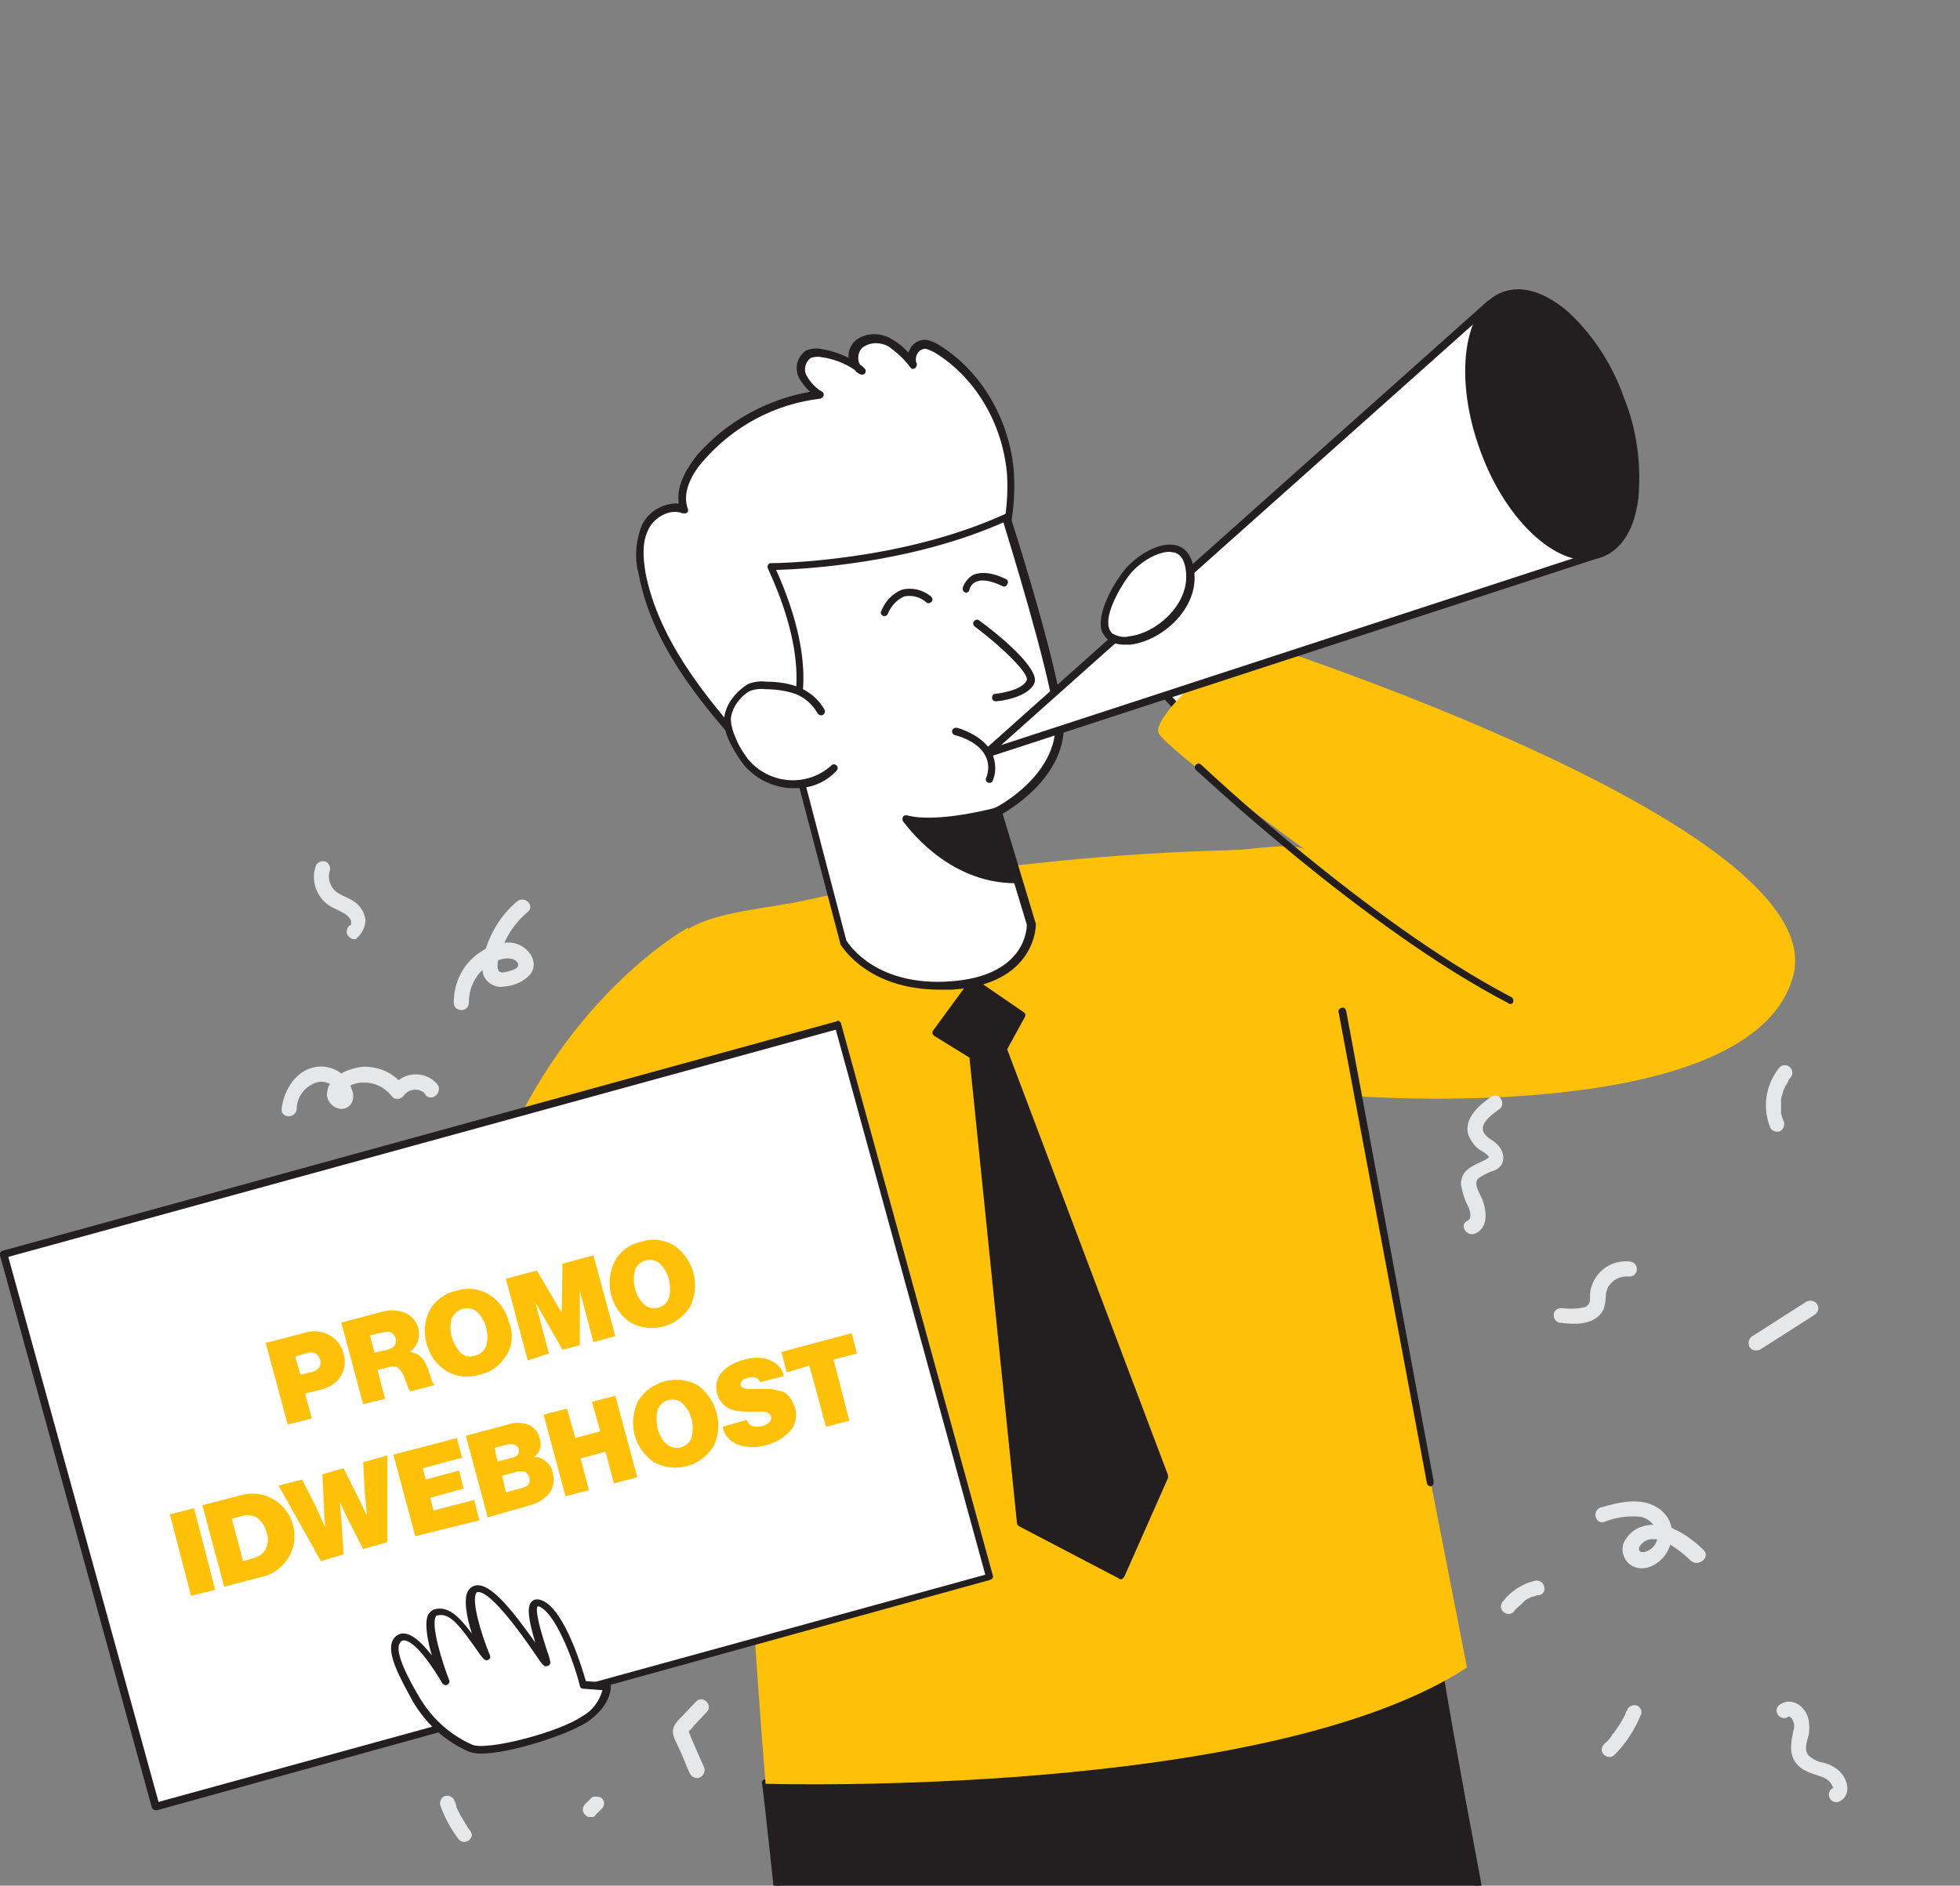 <?xml version="1.0" encoding="utf-8"?>
<!-- Generator: Adobe Illustrator 22.0.1, SVG Export Plug-In . SVG Version: 6.00 Build 0)  -->
<svg version="1.1" id="_530_new_campaign_flatline" xmlns="http://www.w3.org/2000/svg" xmlns:xlink="http://www.w3.org/1999/xlink"
	 x="0px" y="0px" viewBox="0 0 259.6 249.8" style="enable-background:new 0 0 259.6 249.8;" xml:space="preserve">
<rect x="0" y="0" width="259.6" height="249.8" fill="#808080" stroke="none"/>
<style type="text/css">
	.st0{fill:#FFC107;}
	.st1{fill:#FFFFFF;}
	.st2{fill:#231F20;}
	.st3{fill:#E6E7E8;}
</style>
<title>promo</title>
<path class="st0" d="M91.1,122.9c0,0-28.2,15.4-30.8,57.6l35.6,7l9.4-32.9L91.1,122.9z"/>
<path class="st1" d="M98.9,99.2C92.8,92.5,86.9,85,85.1,76.1c-0.5-2-0.4-4.2,0.4-6.2c0.9-1.9,3.2-3.2,5.2-2.4
	c-0.9-2.4,0.6-5,2.2-6.9c4.1-4.6,9.7-7.6,15.8-8.3c-0.9-0.6-1.7-1.4-2.2-2.4c-0.5-1-0.2-2.3,0.8-2.9c0.5-0.2,1-0.3,1.6-0.2
	c2,0.2,3.9,1.1,5.4,2.4c-1.3-0.6-1.4-2.6-0.3-3.6c1.2-0.9,2.7-0.9,4-0.2c1.2,0.7,2.3,1.7,3.1,2.9c-0.4-0.9,0-2,1-2.5
	c0.2-0.1,0.5-0.1,0.7-0.2c0.5,0.1,1,0.3,1.4,0.5c5.8,3.5,9.4,10,9.9,16.8c0.3,6.8-1.7,13.5-5.8,18.9c-4.1,5.4-9.3,9.8-15.3,12.9
	c-4.8,2.6-10.7,4.5-15.4,1.8"/>
<path class="st2" d="M98.9,99.7c-0.1,0-0.3-0.1-0.4-0.2c-6.2-6.9-12.2-14.4-13.9-23.4c-0.6-2.2-0.4-4.4,0.4-6.5
	c0.9-1.9,2.9-3,4.9-2.9c-0.4-2.6,1.4-5.1,2.5-6.5c3.9-4.4,9.2-7.3,14.9-8.3c-0.6-0.5-1.1-1.2-1.5-1.9c-0.6-1.3-0.2-2.8,1-3.6
	c0.6-0.2,1.2-0.3,1.8-0.2c1.3,0.2,2.6,0.6,3.8,1.2c-0.1-0.9,0.3-1.7,0.9-2.3c1.3-1,3.1-1.1,4.6-0.3c0.9,0.5,1.7,1.1,2.4,1.9
	c0.1-0.2,0.2-0.4,0.3-0.6c0.4-0.7,1.2-1.1,2-1.1c0.6,0.1,1.1,0.3,1.6,0.6c5.7,3.4,9.6,10,10.1,17.1c0.4,6.9-1.7,13.7-5.9,19.2
	c-4.1,5.4-9.4,9.9-15.5,13c-5.9,3.2-11,4-14.9,2.3c0.4,0.4,0.8,0.9,1.2,1.3c0.2,0.2,0.2,0.5,0,0.7c0,0,0,0,0,0l0,0
	C99.2,99.7,99.1,99.7,98.9,99.7z M97.4,96.1c0.1,0,0.2,0,0.2,0.1c4.6,2.7,10.7,0.5,15-1.8c5.9-3.1,11.1-7.4,15.1-12.8
	c4-5.3,6-11.9,5.7-18.5c-0.5-6.9-4.2-13.1-9.6-16.4c-0.4-0.2-0.8-0.4-1.2-0.5c-0.8,0-1.3,0.7-1.3,1.4c0,0,0,0,0,0
	c0,0.2,0,0.3,0.1,0.5c0.1,0.2,0,0.5-0.2,0.7c-0.2,0.1-0.5,0.1-0.6-0.1c-0.8-1.1-1.8-2-2.9-2.8c-1.1-0.6-2.4-0.6-3.4,0.1
	c-0.5,0.4-0.7,1.1-0.6,1.7c0,0.2,0.1,0.4,0.2,0.6c0.2,0.1,0.4,0.3,0.6,0.5c0.2,0.2,0.2,0.4,0.1,0.6c-0.1,0.2-0.4,0.3-0.6,0.2
	c-0.3-0.1-0.6-0.3-0.8-0.6c-1.3-0.9-2.9-1.5-4.5-1.7c-0.4-0.1-0.9,0-1.3,0.1c-0.7,0.5-1,1.5-0.6,2.3c0.5,0.9,1.2,1.7,2.1,2.2
	c0.2,0.1,0.2,0.3,0.2,0.5c-0.1,0.2-0.2,0.3-0.4,0.4c-6,0.7-11.5,3.6-15.5,8.2c-1.2,1.3-3,4-2.1,6.4c0.1,0.3,0,0.5-0.3,0.6
	c-0.1,0-0.3,0-0.4,0c-1.7-0.7-3.8,0.6-4.5,2.1c-0.8,1.6-0.8,3.3-0.4,5.8c1.5,7.6,6.2,14.2,11.4,20.3C97.1,96.2,97.2,96.1,97.4,96.1z
	"/>
<path class="st2" d="M195.9,250.3h-93c-0.9-8.4-1.6-14.1-1.6-14.1l88.9-17.4C190.8,223.1,192.9,234.6,195.9,250.3z"/>
<path class="st2" d="M195.9,250.7h-93c-0.2,0-0.4-0.2-0.4-0.4c-0.9-8.3-1.5-14-1.6-14.1c0-0.2,0.1-0.4,0.4-0.5l88.9-17.4
	c0.1,0,0.2,0,0.3,0.1c0.1,0.1,0.2,0.2,0.2,0.3c0.6,4.1,2.5,15,5.6,31.4c0,0.1,0,0.3-0.1,0.4C196.1,250.7,196,250.7,195.9,250.7z
	 M103.3,249.9h92.1c-2.9-15.6-4.8-26.1-5.5-30.5l-88.1,17.2C101.9,238,102.5,243,103.3,249.9L103.3,249.9z"/>
<path class="st1" d="M149.6,84.9c0,0,2.4,6,10.1,12.2l6.4-6.9l-12.8-16.4L149.6,84.9z"/>
<path class="st2" d="M159.7,97.6c-0.1,0-0.2,0-0.3-0.1c-7.7-6.2-10.2-12.1-10.3-12.4c0-0.1,0-0.2,0-0.3l3.7-11.2
	c0.1-0.2,0.2-0.3,0.4-0.3c0.2,0,0.4,0,0.5,0.2l12.8,16.4c0.2,0.2,0.2,0.5,0,0.7l-6.4,6.9C160,97.5,159.9,97.6,159.7,97.6z
	 M150.1,84.9c0.4,1,3,6.2,9.5,11.5l5.8-6.3l-12-15.4L150.1,84.9z"/>
<path class="st0" d="M164.8,84.5c0,0-12.7,10.4-11.3,12.7s19.4,15.4,19.4,15.4c-1.5-1.1-7.6,0-9.3,0c-8,0.2-16,0.7-23.9,1.5
	c-11.2,1.1-22.2,2.8-33.2,5.2c-4.4,1-11.6,1.4-15.4,3.8s-2.8,5.6-1.6,9.9c0.5,1.9,1,3.8,1.4,5.7c7.2,31.8,7.8,65.2,10.5,97.6
	c0,0,66.2,2,92.9-15.4l-14.8-75.7c0,0,52.6,4.1,58-15.9S164.8,84.5,164.8,84.5z"/>
<path class="st1" d="M132.1,107.5l4.5,15c0,0,0.1,7.4-10.6,8.1c-10.7,0.7-14.3-5.7-14.3-5.7l-7.4-28.2c0,0,4.9-6.2-2.2-21.6
	c0,0,16.9,0,31.1-6.5c0,0,5.8,18.1,7,26.2S132.1,107.5,132.1,107.5z"/>
<path class="st2" d="M124.5,131.1c-9.7,0-13-5.8-13.2-6c0,0,0-0.1,0-0.1l-7.4-28.2c0-0.2,0-0.3,0.1-0.4c0-0.1,4.6-6.2-2.3-21.1
	c-0.1-0.3,0-0.6,0.3-0.7c0,0,0,0,0,0c0.1,0,0.1,0,0.2,0c0.2,0,16.9-0.1,30.9-6.5c0.1-0.1,0.3-0.1,0.4,0c0.1,0.1,0.2,0.2,0.3,0.3
	c0.1,0.2,5.9,18.2,7,26.3c1.1,7.4-6.3,12.1-8,13.1l4.4,14.6c0,0,0,0.1,0,0.1c0,0.1,0,7.9-11.1,8.6
	C125.5,131.1,124.9,131.1,124.5,131.1z M112.1,124.6c0.4,0.6,4,6.1,13.8,5.4s10.1-6.8,10.1-7.5l-4.5-14.9c-0.1-0.2,0-0.5,0.3-0.6
	c0.1,0,9-4.6,7.9-12.2c-1.1-7.2-5.9-22.6-6.8-25.6c-12.4,5.5-26.6,6.2-30.1,6.3c6.1,13.6,2.8,20,2,21.2L112.1,124.6z"/>
<path class="st1" d="M108.8,94.3c-0.8-1.3-1.9-2.3-3.3-2.8c-1.3-0.4-2.6-0.7-4-0.7c-0.8-0.1-1.5,0-2.2,0.3c-0.5,0.2-0.9,0.6-1.3,1
	c-0.9,0.9-1.5,2-1.6,3.3c0,1,0.3,2,0.8,2.9c0.4,1,1,1.9,1.7,2.8c2.9,3.5,8.2,3.9,11.7,1l0.1-0.1"/>
<path class="st2" d="M105.1,104.4h-0.6c-2.3-0.2-4.5-1.3-6-3.1c-0.7-0.9-1.3-1.9-1.8-2.9c-0.5-1-0.8-2-0.8-3.1
	c0.1-1.4,0.8-2.6,1.8-3.6c0.4-0.4,0.9-0.8,1.4-1.1c0.8-0.3,1.6-0.4,2.4-0.3c1.4,0,2.9,0.2,4.2,0.7c1.5,0.6,2.7,1.6,3.5,3
	c0.1,0.2,0.1,0.5-0.2,0.7c0,0,0,0,0,0l0,0c-0.2,0.1-0.5,0.1-0.7-0.2c-0.7-1.2-1.7-2.1-3-2.6c-1.2-0.4-2.6-0.6-3.9-0.6
	c-0.7-0.1-1.4,0-2,0.2c-0.4,0.2-0.8,0.5-1.1,0.8c-0.8,0.8-1.4,1.8-1.5,2.9c0,0.9,0.3,1.8,0.7,2.7c0.4,1,1,1.9,1.6,2.7
	c2.8,3.3,7.7,3.7,10.9,0.9c0,0,0.1,0,0.1-0.1c0.2-0.2,0.5-0.2,0.7,0l0,0c0.2,0.2,0.2,0.5,0,0.7c0,0,0,0,0,0l0,0
	C109.3,103.7,107.3,104.5,105.1,104.4z"/>
<path class="st1" d="M129.4,82.7c0,0,7.9,5.9,7.1,7.7s-4.5,2.1-4.5,2.1"/>
<path class="st2" d="M131.9,92.9c-0.3,0-0.5-0.2-0.5-0.5s0.2-0.5,0.5-0.5l0,0c1-0.1,3.6-0.6,4.1-1.8c0.3-0.8-2.9-4.1-6.9-7.1
	c-0.2-0.2-0.3-0.5-0.1-0.7c0.2-0.2,0.5-0.3,0.7-0.1c2.5,1.8,8.1,6.4,7.3,8.3S132.4,92.9,131.9,92.9L131.9,92.9z"/>
<path class="st1" d="M117.2,81.1c0,0,1.7-4.6,5.8-1.7"/>
<path class="st2" d="M117.2,81.6H117c-0.3-0.1-0.4-0.4-0.3-0.6l0,0c0.5-1.3,1.5-2.4,2.8-2.9c1.3-0.3,2.7,0,3.8,0.9
	c0.2,0.2,0.3,0.5,0.1,0.7c-0.2,0.2-0.5,0.3-0.7,0.1c-0.8-0.7-1.8-1-2.9-0.8c-1,0.4-1.8,1.3-2.2,2.3
	C117.6,81.4,117.4,81.6,117.2,81.6z"/>
<path class="st1" d="M128,78c0,0,0.6-2.9,5-0.8"/>
<path class="st2" d="M128,78.5h-0.1c-0.3-0.1-0.4-0.3-0.4-0.6c0,0,0,0,0,0l0,0c0.2-0.7,0.7-1.3,1.3-1.7c1.1-0.5,2.6-0.4,4.4,0.5
	c0.3,0.1,0.4,0.4,0.2,0.7c-0.1,0.3-0.4,0.4-0.7,0.2l0,0l0,0c-1.5-0.7-2.7-0.9-3.5-0.5c-0.4,0.2-0.7,0.6-0.8,1
	C128.4,78.3,128.2,78.5,128,78.5z"/>
<path class="st2" d="M132.1,107.5c0,0-7.8,2.2-12.1,1c0,0,5.5,8.1,14.6,8L132.1,107.5z"/>
<path class="st2" d="M134.5,117c-9.2,0-14.6-7.9-14.9-8.2c-0.1-0.2-0.1-0.4,0-0.6c0.1-0.2,0.3-0.2,0.5-0.2c4.1,1.1,11.7-1,11.8-1
	c0.3-0.1,0.5,0.1,0.6,0.3l2.6,9c0,0.2,0,0.3-0.1,0.4c-0.1,0.1-0.2,0.2-0.4,0.2L134.5,117z M121.3,109.2c1.8,2.1,6.3,6.6,12.8,6.8
	l-2.2-7.9C130.2,108.5,125,109.7,121.3,109.2z"/>
<polygon class="st1" points="197.4,40.3 130.5,99.9 212,73.3 "/>
<path class="st2" d="M130.5,100.4c-0.2,0-0.3-0.1-0.4-0.3c-0.1-0.2-0.1-0.5,0.1-0.6L197,39.9c0.1-0.1,0.3-0.2,0.4-0.1
	c0.2,0,0.3,0.1,0.4,0.3l14.6,33c0.1,0.1,0.1,0.3,0,0.4c-0.1,0.1-0.2,0.2-0.3,0.3l-81.5,26.6C130.6,100.4,130.5,100.4,130.5,100.4z
	 M197.2,41.1l-64.6,57.6L211.3,73L197.2,41.1z"/>
<path class="st1" d="M149.6,84.9c4-0.5,8.4-4.5,8-8.9c-0.4-5.6-5.8-3.2-8.2-0.4c-1.4,1.5-4.6,6.9-2.4,8.7
	C147.7,84.9,148.7,85.1,149.6,84.9z"/>
<path class="st2" d="M148.9,85.4c-0.8,0-1.6-0.2-2.2-0.7c-0.5-0.5-0.9-1.1-0.9-1.8c-0.2-2.5,2.1-6.2,3.3-7.6c1.8-2,4.8-3.7,6.9-3
	c0.9,0.3,2,1.2,2.2,3.7c0.4,4.7-4.3,8.9-8.5,9.4l0,0C149.4,85.4,149.1,85.4,148.9,85.4z M154.9,73.1c-1.6,0-3.8,1.3-5.1,2.8
	c-1.1,1.3-3.2,4.8-3,6.8c0,0.4,0.2,0.9,0.5,1.2c0.7,0.4,1.5,0.6,2.2,0.4l0,0c3.7-0.4,7.9-4.2,7.6-8.3c-0.1-1.6-0.6-2.5-1.5-2.8
	C155.4,73.2,155.1,73.1,154.9,73.1z"/>
<path class="st1" d="M126.6,96.9c0,0,6.2,1.5,4.4,6.4"/>
<path class="st2" d="M131.1,103.7c-0.1,0-0.1,0-0.2,0c-0.3-0.1-0.4-0.4-0.3-0.6c0.4-1,0.4-2.1-0.1-3c-1-2-3.9-2.7-4-2.7
	c-0.3-0.1-0.4-0.3-0.4-0.6c0.1-0.3,0.3-0.4,0.6-0.4c0,0,0,0,0,0l0,0c0.1,0,3.4,0.9,4.6,3.2c0.6,1.2,0.7,2.6,0.2,3.8
	C131.4,103.6,131.3,103.7,131.1,103.7z"/>
<ellipse transform="matrix(0.937 -0.35 0.35 0.937 -6.671 75.556)" class="st2" cx="205.6" cy="56.2" rx="9.6" ry="18.2"/>
<path class="st2" d="M210.1,74.2c-4.9,0-10.9-5.9-14-14.4c-3.6-9.7-2.3-19.2,2.9-21.1c2.6-1,5.7,0,8.8,2.7c3.3,3.1,5.8,7,7.3,11.3
	l0,0c1.7,4.2,2.3,8.8,1.9,13.3c-0.5,4.1-2.2,6.8-4.8,7.8C211.5,74,210.8,74.2,210.1,74.2z M201.1,39.3c-0.6,0-1.2,0.1-1.7,0.3
	c-4.7,1.8-5.8,10.7-2.4,19.8s10,15.2,14.7,13.4c2.2-0.8,3.7-3.3,4.2-7c0.4-4.4-0.2-8.8-1.9-12.8l0,0c-1.4-4.1-3.8-7.9-7-10.9
	C205,40.3,202.9,39.3,201.1,39.3L201.1,39.3z"/>
<path class="st2" d="M200,133c-0.1,0-0.2,0-0.2-0.1c-19.1-9.9-41.1-30.7-41.4-30.9c-0.2-0.2-0.2-0.5,0-0.7l0,0
	c0.2-0.2,0.5-0.2,0.7,0c0,0,0,0,0,0l0,0c0.2,0.2,22.1,20.9,41.1,30.8c0.2,0.1,0.3,0.4,0.2,0.7c0,0,0,0,0,0l0,0
	C200.4,132.9,200.2,133,200,133z"/>
<path class="st2" d="M189.5,196.9c-0.2,0-0.5-0.2-0.5-0.4l-11.7-62.4c-0.1-0.3,0.1-0.5,0.4-0.6c0.3-0.1,0.5,0.1,0.6,0.4l0,0
	l11.6,62.4c0,0.3-0.1,0.5-0.4,0.6L189.5,196.9z"/>
<polygon class="st2" points="128.9,130.2 123.9,136.8 128.8,139.8 135.2,201.8 148.4,208.7 154.2,195.7 132.9,139 135.3,134.6 "/>
<path class="st2" d="M148.4,209.2c-0.1,0-0.2,0-0.2-0.1l-13.2-6.9c-0.1-0.1-0.3-0.2-0.3-0.4l-6.3-61.7l-4.7-2.9
	c-0.1-0.1-0.2-0.2-0.2-0.3c0-0.1,0-0.3,0.1-0.4l4.9-6.7c0.2-0.2,0.5-0.3,0.7-0.1l6.4,4.4c0.2,0.1,0.3,0.4,0.1,0.7l-2.3,4.2
	l21.3,56.4c0,0.1,0,0.3,0,0.4l-5.8,13.1c-0.1,0.1-0.2,0.2-0.3,0.3L148.4,209.2z M135.6,201.5l12.5,6.6l5.5-12.4l-21.3-56.5
	c-0.1-0.1-0.1-0.3,0-0.4l2.2-4l-5.6-3.9l-4.3,5.8l4.4,2.7c0.1,0.1,0.2,0.2,0.2,0.4L135.6,201.5z"/>
<rect x="8.5" y="149.6" transform="matrix(0.964 -0.265 0.265 0.964 -47.382 24.171)" class="st1" width="114.6" height="75.8"/>
<path class="st2" d="M20.6,239.8c-0.2,0-0.4-0.1-0.5-0.4L0,166.3c-0.1-0.3,0.1-0.5,0.3-0.6l110.5-30.4c0.1-0.1,0.3-0.1,0.4,0
	c0.1,0.1,0.2,0.2,0.2,0.3l20.1,73.1c0.1,0.3-0.1,0.5-0.4,0.6L20.8,239.8L20.6,239.8z M1.1,166.5L21,238.7l109.5-30.1l-19.8-72.2
	L1.1,166.5z"/>
<path class="st1" d="M80.3,223.4c0,0,0.2,2.2-2.9,4.3s-13.1,4.9-15.2,3.9c-2.8-1.2-5.2-3.3-6.8-5.9c-1.7-3.1-4-6.9-2.8-8.4
	s3.6,0.8,6.4,5.6c0,0-3.5-8.7-1.3-9.2s3.6,1.7,6.5,5.9c0,0-3.7-9.1-0.9-9.1s8.9,10.3,8.9,9.8s-3.6-9.3-0.5-7.7s5.5,10.7,5.5,10.7
	L80.3,223.4z"/>
<path class="st2" d="M63.7,232.3c-0.6,0-1.2-0.1-1.7-0.3c-2.9-1.3-5.3-3.4-7-6.1l-0.2-0.3c-1.8-3.3-3.9-6.9-2.6-8.6
	c0.3-0.4,0.9-0.7,1.4-0.6c1,0.1,2.2,1.1,3.6,2.9c-0.6-2-1-4.3-0.5-5.4c0.2-0.3,0.5-0.6,0.8-0.7c1.8-0.5,3.2,0.8,5,3.2
	c-0.7-2.2-1.2-4.8-0.4-5.8c0.3-0.4,0.7-0.6,1.2-0.6c2,0,4.9,3.8,7.6,7.6c-0.9-3-1.2-4.9-0.4-5.5c0.2-0.2,0.7-0.4,1.5,0
	c2.9,1.5,5.1,8.9,5.6,10.6l2.8,0.2c0.2,0,0.4,0.2,0.5,0.4c0,0.1,0.2,2.5-3.1,4.8C75.2,229.8,67.6,232.3,63.7,232.3z M53.5,217.3
	c-0.2,0-0.4,0.1-0.5,0.3c-0.9,1.1,1.2,5,2.7,7.5l0.2,0.3c1.6,2.5,3.9,4.5,6.6,5.7c1.8,0.9,11.6-1.6,14.7-3.8c1.3-0.7,2.2-2,2.6-3.4
	l-2.6-0.2c-0.2,0-0.4-0.2-0.4-0.4c-0.6-2.5-2.9-9.1-5.2-10.4c-0.1-0.1-0.3-0.1-0.4-0.1c-0.2,0.2-0.2,1.5,1.3,6
	c0.2,0.5,0.3,0.9,0.4,1.4c0,0.2-0.1,0.4-0.4,0.5c-0.4,0.1-0.5,0.1-1.7-1.7c-1.5-2.2-5.6-8-7.4-8.1c-0.1,0-0.3,0-0.3,0.1
	c-0.7,1,0.6,5.4,1.8,8.3c0.1,0.3,0,0.5-0.3,0.6c-0.2,0.1-0.4,0-0.6-0.2l-0.4-0.5c-2.8-4-4-5.6-5.7-5.2c-0.1,0-0.1,0-0.2,0.2
	c-0.6,1.2,0.8,5.8,1.8,8.4c0.1,0.3-0.1,0.5-0.3,0.6c-0.2,0.1-0.4,0-0.6-0.2C55.5,217.8,54,217.3,53.5,217.3L53.5,217.3z"/>
<path class="st3" d="M237.1,141.4c-0.4-0.4-1-0.4-1.4,0c-1.8,2.2-2.3,5.1-1.3,7.8c0.1,0.5,0.7,0.8,1.2,0.7c0,0,0,0,0,0l0,0
	c0.5-0.1,0.8-0.7,0.7-1.2c0,0,0,0,0,0l0,0c-0.1-0.3-0.2-0.5-0.3-0.8c0-0.2-0.1-0.3-0.1-0.4v-0.2l0,0c0-0.3,0-0.6,0-0.8v-0.8
	c0-0.3,0.1-0.5,0.2-0.8c0-0.1,0.1-0.3,0.1-0.4c0-0.1,0.1-0.3,0.1-0.2c0.1-0.3,0.2-0.5,0.4-0.8c0.1-0.1,0.1-0.2,0.2-0.4
	c0-0.1,0.1-0.1,0.1-0.2l0,0l0.1-0.1C237.5,142.4,237.5,141.8,237.1,141.4L237.1,141.4z"/>
<path class="st3" d="M225.6,205.3c-1.2-1.2-2.6-2.2-4.2-2.9c-0.2-1.1-0.9-2.1-1.9-2.7c-2.2-1.4-5.1-0.7-7.5,0
	c-1.2,0.4-0.7,2.3,0.5,1.9c1.5-0.6,3-0.8,4.6-0.7c0.8,0.1,1.4,0.5,1.9,1.1h-0.4c-1.3,0.1-2.5,0.7-3.2,1.8c-0.8,1-0.6,2.4,0.3,3.3
	c1.9,1.6,4.5,0,5.3-1.9c0.1-0.2,0.2-0.4,0.2-0.6c1,0.6,2,1.4,2.8,2.2C225.1,207.6,226.6,206.2,225.6,205.3z M217.8,205.6
	c-0.6,0.1-0.9-0.2-0.6-0.8c0.4-0.6,1.1-1,1.9-0.9h0.4C219.3,204.8,218.6,205.4,217.8,205.6L217.8,205.6z"/>
<path class="st3" d="M62.1,242.3L62.1,242.3l-0.2-0.3l-0.3-0.5c-0.2-0.3-0.4-0.7-0.6-1l-0.5-1c0,0-0.2-0.3,0-0.1
	c0-0.1-0.1-0.2-0.1-0.3c0-0.1-0.1-0.4-0.2-0.5c-0.1-0.5-0.7-0.8-1.2-0.7c0,0,0,0,0,0l0,0c-0.5,0.1-0.8,0.7-0.7,1.2c0,0,0,0,0,0l0,0
	c0.6,1.7,1.4,3.2,2.5,4.6c0.4,0.4,1,0.4,1.4,0c0.2-0.2,0.3-0.4,0.3-0.7C62.4,242.7,62.3,242.5,62.1,242.3z"/>
<path class="st3" d="M216.7,225.9c-0.5-0.1-1.1,0.2-1.2,0.7c0,0,0,0,0,0l0,0l-0.1,0.1c0,0.1-0.1,0.2-0.1,0.3s-0.2,0.4-0.3,0.6
	c-0.2,0.4-0.5,0.9-0.8,1.3c-0.1,0.2-0.3,0.4-0.4,0.6l-0.2,0.2l0,0c0,0-0.1,0.1-0.1,0.2c-0.3,0.4-0.6,0.8-1,1.1
	c-0.4,0.4-0.5,1-0.1,1.4c0.4,0.4,1,0.5,1.4,0.1l0,0c0,0,0.1-0.1,0.1-0.1c1.5-1.5,2.7-3.4,3.5-5.4C217.5,226.6,217.2,226,216.7,225.9
	z"/>
<path class="st3" d="M240.7,172.8c-0.3-0.5-0.9-0.6-1.4-0.4c0,0,0,0,0,0l0,0l-7.2,4.6c-0.5,0.3-0.6,0.9-0.4,1.4c0,0,0,0,0,0l0,0
	c0.3,0.5,0.9,0.6,1.4,0.4c0,0,0,0,0,0l0,0l7.2-4.6C240.8,173.9,241,173.3,240.7,172.8C240.7,172.8,240.7,172.8,240.7,172.8z"/>
<path class="st3" d="M243.7,234.7c-0.6-0.6-1.4-1-2.2-1.2c-0.7-0.1-1.3-0.4-1.9-0.9c-0.6-0.6-0.4-1.5-0.2-2.2
	c0.3-0.9,0.3-1.8,0.1-2.8c-0.5-1.7-2.3-2.9-3.9-1.7c-0.4,0.4-0.4,1,0,1.4c0.4,0.4,1,0.4,1.4,0l0,0c-0.1,0.1-0.1,0,0,0.1
	c0.2,0.1,0.3,0.2,0.4,0.4c0.3,0.5,0.3,1,0.1,1.6c-0.3,1.5-0.6,3.2,0.6,4.4c0.9,1,2.3,1.2,3.5,1.7c0.4,0.2,0.8,0.5,1,0.9
	c0.1,0.1,0.1,0.3,0.2,0.4c0,0,0,0.1,0,0.1h-0.1c-0.5,0.3-0.6,0.9-0.3,1.4c0.3,0.4,0.8,0.6,1.3,0.3
	C245.2,237.8,244.8,235.8,243.7,234.7z"/>
<path class="st3" d="M91.9,228.6l1.7-1.8c0.9-0.9-0.5-2.3-1.4-1.4l-1.9,2c-0.7,0.7-1.4,1.4-1.1,2.5c0.1,0.4,0.3,0.8,0.5,1.2
	c0.2,0.4,0.4,0.9,0.6,1.3c0.4,0.9,0.7,1.8,1.1,2.6c0.3,0.5,0.9,0.7,1.4,0.4c0.4-0.2,0.6-0.8,0.5-1.2c0-0.1-0.1-0.1-0.1-0.2
	c-0.6-1.4-1.3-2.9-1.9-4.4c0-0.1-0.1-0.2-0.1-0.2l0,0C91.4,229.2,91.7,228.9,91.9,228.6z"/>
<path class="st3" d="M79.9,238.5c0-0.1-0.1-0.2-0.2-0.3l-0.2-0.1c-0.2-0.1-0.3-0.1-0.5-0.1h-0.3c-0.2,0-0.3,0.1-0.4,0.2l-0.8,0.8
	c-0.1,0.1-0.2,0.2-0.2,0.3c-0.1,0.1-0.1,0.2-0.1,0.4c0,0.1,0,0.3,0.1,0.4c0,0.1,0.1,0.2,0.2,0.3l0.2,0.2c0.2,0.1,0.3,0.1,0.5,0.1
	h0.3c0.2,0,0.3-0.1,0.4-0.3l0.8-0.8c0.2-0.2,0.3-0.4,0.3-0.7C80,238.8,80,238.6,79.9,238.5z"/>
<path class="st3" d="M70.1,126.2c-0.8-1-2-1.5-3.3-1.3c0.7-1.6,1.8-3,3.1-4.1c1-0.8-0.4-2.2-1.4-1.4c-1.9,1.6-3.3,3.7-4.1,6.1
	c0,0.1,0,0.1-0.1,0.2c-0.3,0.2-0.5,0.3-0.8,0.5c-2.2,1.5-3.4,4-3.4,6.6c0,0.6,0.4,1,1,1s1-0.4,1-1c0-1.5,0.5-2.9,1.5-4l0.3-0.3
	c0,0.2,0.1,0.4,0.1,0.6c0.4,1.1,1.6,1.8,2.7,1.6c1.2-0.1,2.4-0.5,3.3-1.4C70.9,128.5,70.9,127.2,70.1,126.2z M68.6,128
	c-0.2,0.5-1.4,0.7-1.8,0.8c-0.7,0.1-0.9-0.2-0.9-0.9c0-0.2,0-0.5,0.1-0.7c0.5-0.2,1.1-0.3,1.6-0.2C68.1,127,68.8,127.5,68.6,128z"/>
<path class="st3" d="M48.4,121.9c-0.1-1.1-0.8-2.1-1.7-2.6c-0.8-0.5-2-0.8-2.6-1.6c-0.5-0.7-0.7-1.6-0.4-2.4
	c0.1-0.5-0.2-1.1-0.7-1.2c-0.5-0.1-1.1,0.2-1.2,0.7l0,0l0,0c-0.7,2.1,0.3,4.4,2.2,5.4c0.4,0.2,0.9,0.4,1.4,0.7
	c0.2,0.1,0.4,0.2,0.6,0.4c0.1,0.1,0.1,0.1,0.2,0.2l0,0l0.1,0.1l0.1,0.2l0.1,0.2c0,0.1,0,0.1,0,0.2v0.2l0,0v0.1l0,0
	c-0.5,0.2-0.7,0.8-0.5,1.3c0.2,0.4,0.7,0.7,1.1,0.6l0,0C47.8,123.9,48.4,122.9,48.4,121.9z"/>
<path class="st3" d="M198.1,151.4c-0.6-0.5-1.8-1-1.7-2s1.4-1.9,2.1-2.4c1.1-0.7,0.1-2.4-1-1.7c-1.6,1.1-3.7,2.9-3,5.1
	c0.4,0.9,1,1.7,1.8,2.1c0.2,0.1,0.9,0.6,0.9,0.8c0,0.1-0.3,0.2-0.4,0.3c-1.5,0.8-3.3,1.2-3.3,3.3c0.2,1.1,0.5,2.1,1,3
	c0.2,0.5,0.5,1.5-0.1,1.8c-1.2,0.5-0.2,2.2,1,1.7c1.8-0.8,1.5-3.1,0.9-4.6c-0.3-0.7-1.2-2-0.5-2.7c0.6-0.4,1.3-0.8,2-1
	C199.5,154.5,199.5,152.6,198.1,151.4z"/>
<path class="st3" d="M215.7,167.1c-2.6-0.2-4.8,1.7-5.1,4.2c0,0.3,0,0.6,0,0.9c0,0.2-0.1,0.4-0.2,0.6c-0.2,0.2-0.4,0.4-0.7,0.4
	c-0.9,0.2-1.8,0.2-2.7,0.1c-0.5-0.1-1.1,0.2-1.2,0.7c0,0,0,0,0,0l0,0c-0.1,0.5,0.2,1.1,0.7,1.2c2,0.3,4.9,0.4,5.9-1.8
	c0.2-0.6,0.3-1.3,0.3-2c0.1-0.4,0.2-0.9,0.5-1.2c0.6-0.8,1.6-1.2,2.6-1.1c0.6,0,1-0.4,1-1S216.3,167.1,215.7,167.1L215.7,167.1z"/>
<path class="st3" d="M204.5,210.1c-0.1-0.5-0.7-0.8-1.2-0.7c0,0,0,0,0,0l0,0c-1.7,0.4-3.2,1.4-4.2,2.7c-0.2,0.2-0.3,0.4-0.3,0.7
	c0,0.3,0.1,0.5,0.3,0.7c0.4,0.4,1,0.4,1.4,0l0,0c0.2-0.3,0.5-0.6,0.8-0.8l0.2-0.2c0,0,0.1,0,0.1-0.1l0.1-0.1l0.1-0.1l0.2-0.2
	c0.3-0.2,0.7-0.4,1-0.5h0.1l0.3-0.1c0.2-0.1,0.4-0.1,0.5-0.1C204.4,211.2,204.7,210.7,204.5,210.1L204.5,210.1z"/>
<path class="st3" d="M57.9,143.6c-1.3-1.5-3.6-1.7-5.1-0.5c-1.2-1.2-2.9-1.8-4.6-1.8c-1.1,0.1-2.1,0.4-3,0.9c-0.9-0.7-2-1-3.1-0.9
	c-2.8,0.3-4.5,3-4.8,5.6c-0.1,1.3,1.9,1.3,2,0c0-1.6,1.1-3,2.6-3.5c0.6-0.2,1.3-0.1,1.8,0.2l0,0c-0.3,0.4-0.4,1-0.4,1.5
	c0.1,1,1,1.8,2,1.8c1.2-0.1,1.7-1.2,1.4-2.3c-0.1-0.3-0.2-0.5-0.3-0.8c0.6-0.3,1.2-0.4,1.8-0.4c1.4,0,2.7,0.6,3.6,1.7
	c0.3,0.5,0.9,0.6,1.4,0.3c0.1-0.1,0.3-0.2,0.3-0.3c0.6-0.8,1.8-1,2.6-0.4c0.1,0.1,0.2,0.2,0.3,0.4C57.3,146,58.7,144.6,57.9,143.6z"
	/>
<path class="st0" d="M38.1,188.7l-2.9-10.8l5-1.3c1.1-0.4,2.3-0.3,3.3,0.2c1,0.5,1.7,1.4,2,2.5c0.3,1,0.2,2-0.3,2.9
	c-0.5,0.9-1.4,1.5-2.4,1.8l-2.4,0.6l0.9,3.3L38.1,188.7z M39.1,179.7l0.7,2.4l1.7-0.4c0.3-0.1,0.6-0.3,0.8-0.6
	c0.2-0.3,0.2-0.7,0.1-1c-0.1-0.3-0.3-0.6-0.6-0.8c-0.3-0.1-0.7-0.2-1-0.1L39.1,179.7z"/>
<path class="st0" d="M48.1,186l-2.9-10.8l5.3-1.4c1-0.3,2.1-0.3,3.1,0.1c1.5,0.6,2.3,2.3,1.7,3.9c-0.2,0.5-0.5,0.9-1,1.3l0,0
	c0.9,0.1,1.6,0.6,2,1.4c0.2,0.4,0.4,0.8,0.5,1.2c0.2,0.5,0.3,0.9,0.4,1.2s0.2,0.4,0.3,0.4v0.2l-3.1,0.8c-0.1,0-0.2-0.2-0.3-0.4
	s-0.2-0.6-0.4-1c-0.1-0.3-0.2-0.7-0.4-1c-0.2-0.3-0.4-0.6-0.7-0.8c-0.3-0.1-0.7-0.1-1.1,0l-1.5,0.4l1,3.8L48.1,186z M49,176.9
	l0.6,2.3l1.7-0.4c0.9-0.2,1.3-0.8,1.1-1.5c-0.1-0.3-0.3-0.6-0.6-0.8c-0.4-0.1-0.7-0.1-1.1,0L49,176.9z"/>
<path class="st0" d="M67.1,179.5c-0.8,1.3-2,2.3-3.6,2.6c-1.5,0.5-3.1,0.3-4.4-0.5c-1.3-0.8-2.2-2.1-2.6-3.6
	c-0.4-1.5-0.3-3.1,0.4-4.4c0.7-1.3,2-2.3,3.5-2.6c1.5-0.5,3.1-0.3,4.4,0.5c1.3,0.8,2.2,2.1,2.6,3.6C68,176.6,67.9,178.2,67.1,179.5z
	 M61,179.2c0.5,0.5,1.2,0.6,1.9,0.4c0.7-0.2,1.2-0.6,1.5-1.3c0.2-0.8,0.2-1.6,0-2.4c-0.2-0.8-0.6-1.5-1.2-2.1
	c-0.9-0.8-2.3-0.6-3,0.3c-0.2,0.2-0.3,0.4-0.4,0.6C59.4,176.3,59.9,178,61,179.2L61,179.2z"/>
<path class="st0" d="M69.9,180.2L67,169.4l4.1-1.1l3.3,5.6l0,0l0.1-6.5l4.1-1.1l2.9,10.7l-2.9,0.8l-1.8-6.8l0,0v7.2l-2.3,0.6
	l-3.6-6.3l0,0l1.8,6.8L69.9,180.2z"/>
<path class="st0" d="M91.4,173.1c-1.7,2.7-5.1,3.6-7.9,2.1c-2.6-1.8-3.5-5.2-2.1-8.1c0.7-1.3,2-2.3,3.5-2.6c1.5-0.5,3.1-0.3,4.4,0.5
	C91.9,166.8,92.8,170.2,91.4,173.1L91.4,173.1z M85.3,172.8c0.9,0.8,2.3,0.6,3-0.3c0.1-0.2,0.3-0.4,0.3-0.6c0.2-0.8,0.2-1.6,0-2.4
	c-0.2-0.8-0.6-1.5-1.2-2.1c-0.9-0.8-2.3-0.6-3,0.3c-0.1,0.2-0.3,0.4-0.3,0.6c-0.2,0.8-0.2,1.6,0,2.4
	C84.3,171.5,84.7,172.2,85.3,172.8z"/>
<path class="st0" d="M25.3,211.4l-2.8-10.8l3.2-0.8l2.8,10.8L25.3,211.4z"/>
<path class="st0" d="M29.7,210.2l-2.9-10.8l5-1.3c1.4-0.4,2.9-0.3,4.2,0.4c2.7,1.4,3.8,4.8,2.4,7.5c-0.8,1.5-2.2,2.6-3.8,2.9
	L29.7,210.2z M32.2,206.8l1.4-0.4c0.7-0.2,1.3-0.6,1.6-1.2c0.3-0.7,0.4-1.5,0.1-2.2c-0.2-0.8-0.6-1.4-1.2-1.9
	c-0.6-0.4-1.3-0.5-2-0.3l-1.4,0.4L32.2,206.8z"/>
<path class="st0" d="M42.5,206.8l-5.6-10L40,196l1.8,3.5l1.3,2.9l0,0c-0.1-1.1-0.2-2.1-0.2-3l-0.2-4.1l2.8-0.8l1.8,3.6l1.3,2.7l0,0
	c-0.1-1.3-0.2-2.3-0.3-3.2l-0.2-3.9l3.2-0.9v11.5l-3.2,0.9l-2.2-4.3l-0.9-2l0,0c0.1,0.8,0.1,1.5,0.2,2.2l0.3,4.8L42.5,206.8z"/>
<path class="st0" d="M55,203.5l-2.9-10.8l8.4-2.2l0.7,2.6l-5.2,1.4l0.4,1.5l4.4-1.2l0.6,2.4l-4.4,1.2l0.4,1.7l5.4-1.4l0.7,2.7
	L55,203.5z"/>
<path class="st0" d="M64.6,201l-2.9-10.8l5.6-1.5c0.8-0.3,1.8-0.3,2.6,0c0.8,0.3,1.4,1,1.6,1.9c0.3,0.9,0,1.9-0.8,2.4l0,0
	c0.6,0,1.2,0.2,1.6,0.6c0.5,0.4,0.8,0.9,0.9,1.5c0.3,1,0.1,2.1-0.6,2.9c-0.7,0.7-1.5,1.2-2.4,1.4L64.6,201z M65.9,193.6l2-0.5
	c0.3-0.1,0.5-0.2,0.7-0.4c0.1-0.2,0.2-0.5,0.1-0.7c-0.1-0.3-0.2-0.5-0.5-0.6c-0.3-0.1-0.5-0.1-0.8-0.1l-1.9,0.5L65.9,193.6z
	 M67,197.7l2.2-0.6c0.3-0.1,0.6-0.2,0.8-0.5c0.2-0.3,0.2-0.6,0.1-0.9c-0.1-0.3-0.3-0.5-0.5-0.7c-0.3-0.1-0.6-0.1-0.9-0.1l-2.2,0.6
	L67,197.7z"/>
<path class="st0" d="M74.9,198.2L72,187.4l3.1-0.8l1.1,3.9l3.3-0.9l-1.1-3.9l3.1-0.8l2.9,10.8l-3.1,0.8l-1.1-4.2l-3.3,0.9l1.1,4.2
	L74.9,198.2z"/>
<path class="st0" d="M94.5,191.6c-1.7,2.7-5.1,3.6-7.9,2.1c-2.6-1.8-3.5-5.2-2.1-8.1c1.7-2.7,5.2-3.6,7.9-2.1
	C94.9,185.3,95.9,188.8,94.5,191.6z M88.3,191.3c0.9,0.8,2.3,0.6,3-0.3c0.1-0.2,0.3-0.4,0.3-0.6c0.4-1.6,0-3.3-1.2-4.5
	c-0.9-0.8-2.3-0.6-3,0.3c-0.1,0.2-0.3,0.4-0.3,0.6c-0.2,0.8-0.2,1.6,0,2.4C87.3,190,87.7,190.8,88.3,191.3L88.3,191.3z"/>
<path class="st0" d="M101.6,191.4c-1.2,0.4-2.6,0.4-3.8,0c-1.1-0.4-1.9-1.3-2.1-2.4l3.2-0.9c0.3,0.8,1,1.1,2.1,0.8
	c0.3-0.1,0.6-0.2,0.9-0.5c0.2-0.2,0.3-0.5,0.2-0.8c-0.1-0.3-0.4-0.5-0.9-0.6c-0.5,0-1,0-1.4,0h-1.2c-0.4,0-0.8-0.1-1.1-0.1
	c-0.4-0.1-0.8-0.2-1.1-0.4c-0.3-0.2-0.6-0.4-0.8-0.7c-0.3-0.3-0.5-0.7-0.6-1.1c-0.3-1-0.1-2.1,0.6-2.9c0.8-0.9,1.9-1.4,3-1.7
	c0.7-0.2,1.5-0.3,2.2-0.2c0.7,0,1.3,0.3,1.9,0.7c0.6,0.4,1,1,1.1,1.7l-3.1,0.8c-0.3-0.6-0.8-0.8-1.6-0.6c-0.3,0.1-0.6,0.2-0.8,0.4
	c-0.2,0.2-0.2,0.4-0.2,0.6c0,0.1,0,0.1,0.1,0.2c0,0.1,0.1,0.1,0.1,0.1l0.2,0.1c0.1,0,0.2,0,0.3,0.1H99h0.8h0.5c0.2,0,0.4,0,0.5,0
	c0.5,0,1,0,1.4,0c0.4,0.1,0.9,0.2,1.3,0.3c0.4,0.1,0.8,0.4,1.1,0.8c0.3,0.4,0.5,0.9,0.7,1.4c0.3,1,0.1,2.2-0.6,3
	C103.9,190.4,102.8,191.1,101.6,191.4z"/>
<path class="st0" d="M104.2,181.8l-0.7-2.7l9.3-2.5l0.7,2.7l-3.1,0.8l2.1,8.1l-3.1,0.8l-2.2-8.1L104.2,181.8z"/>
</svg>
